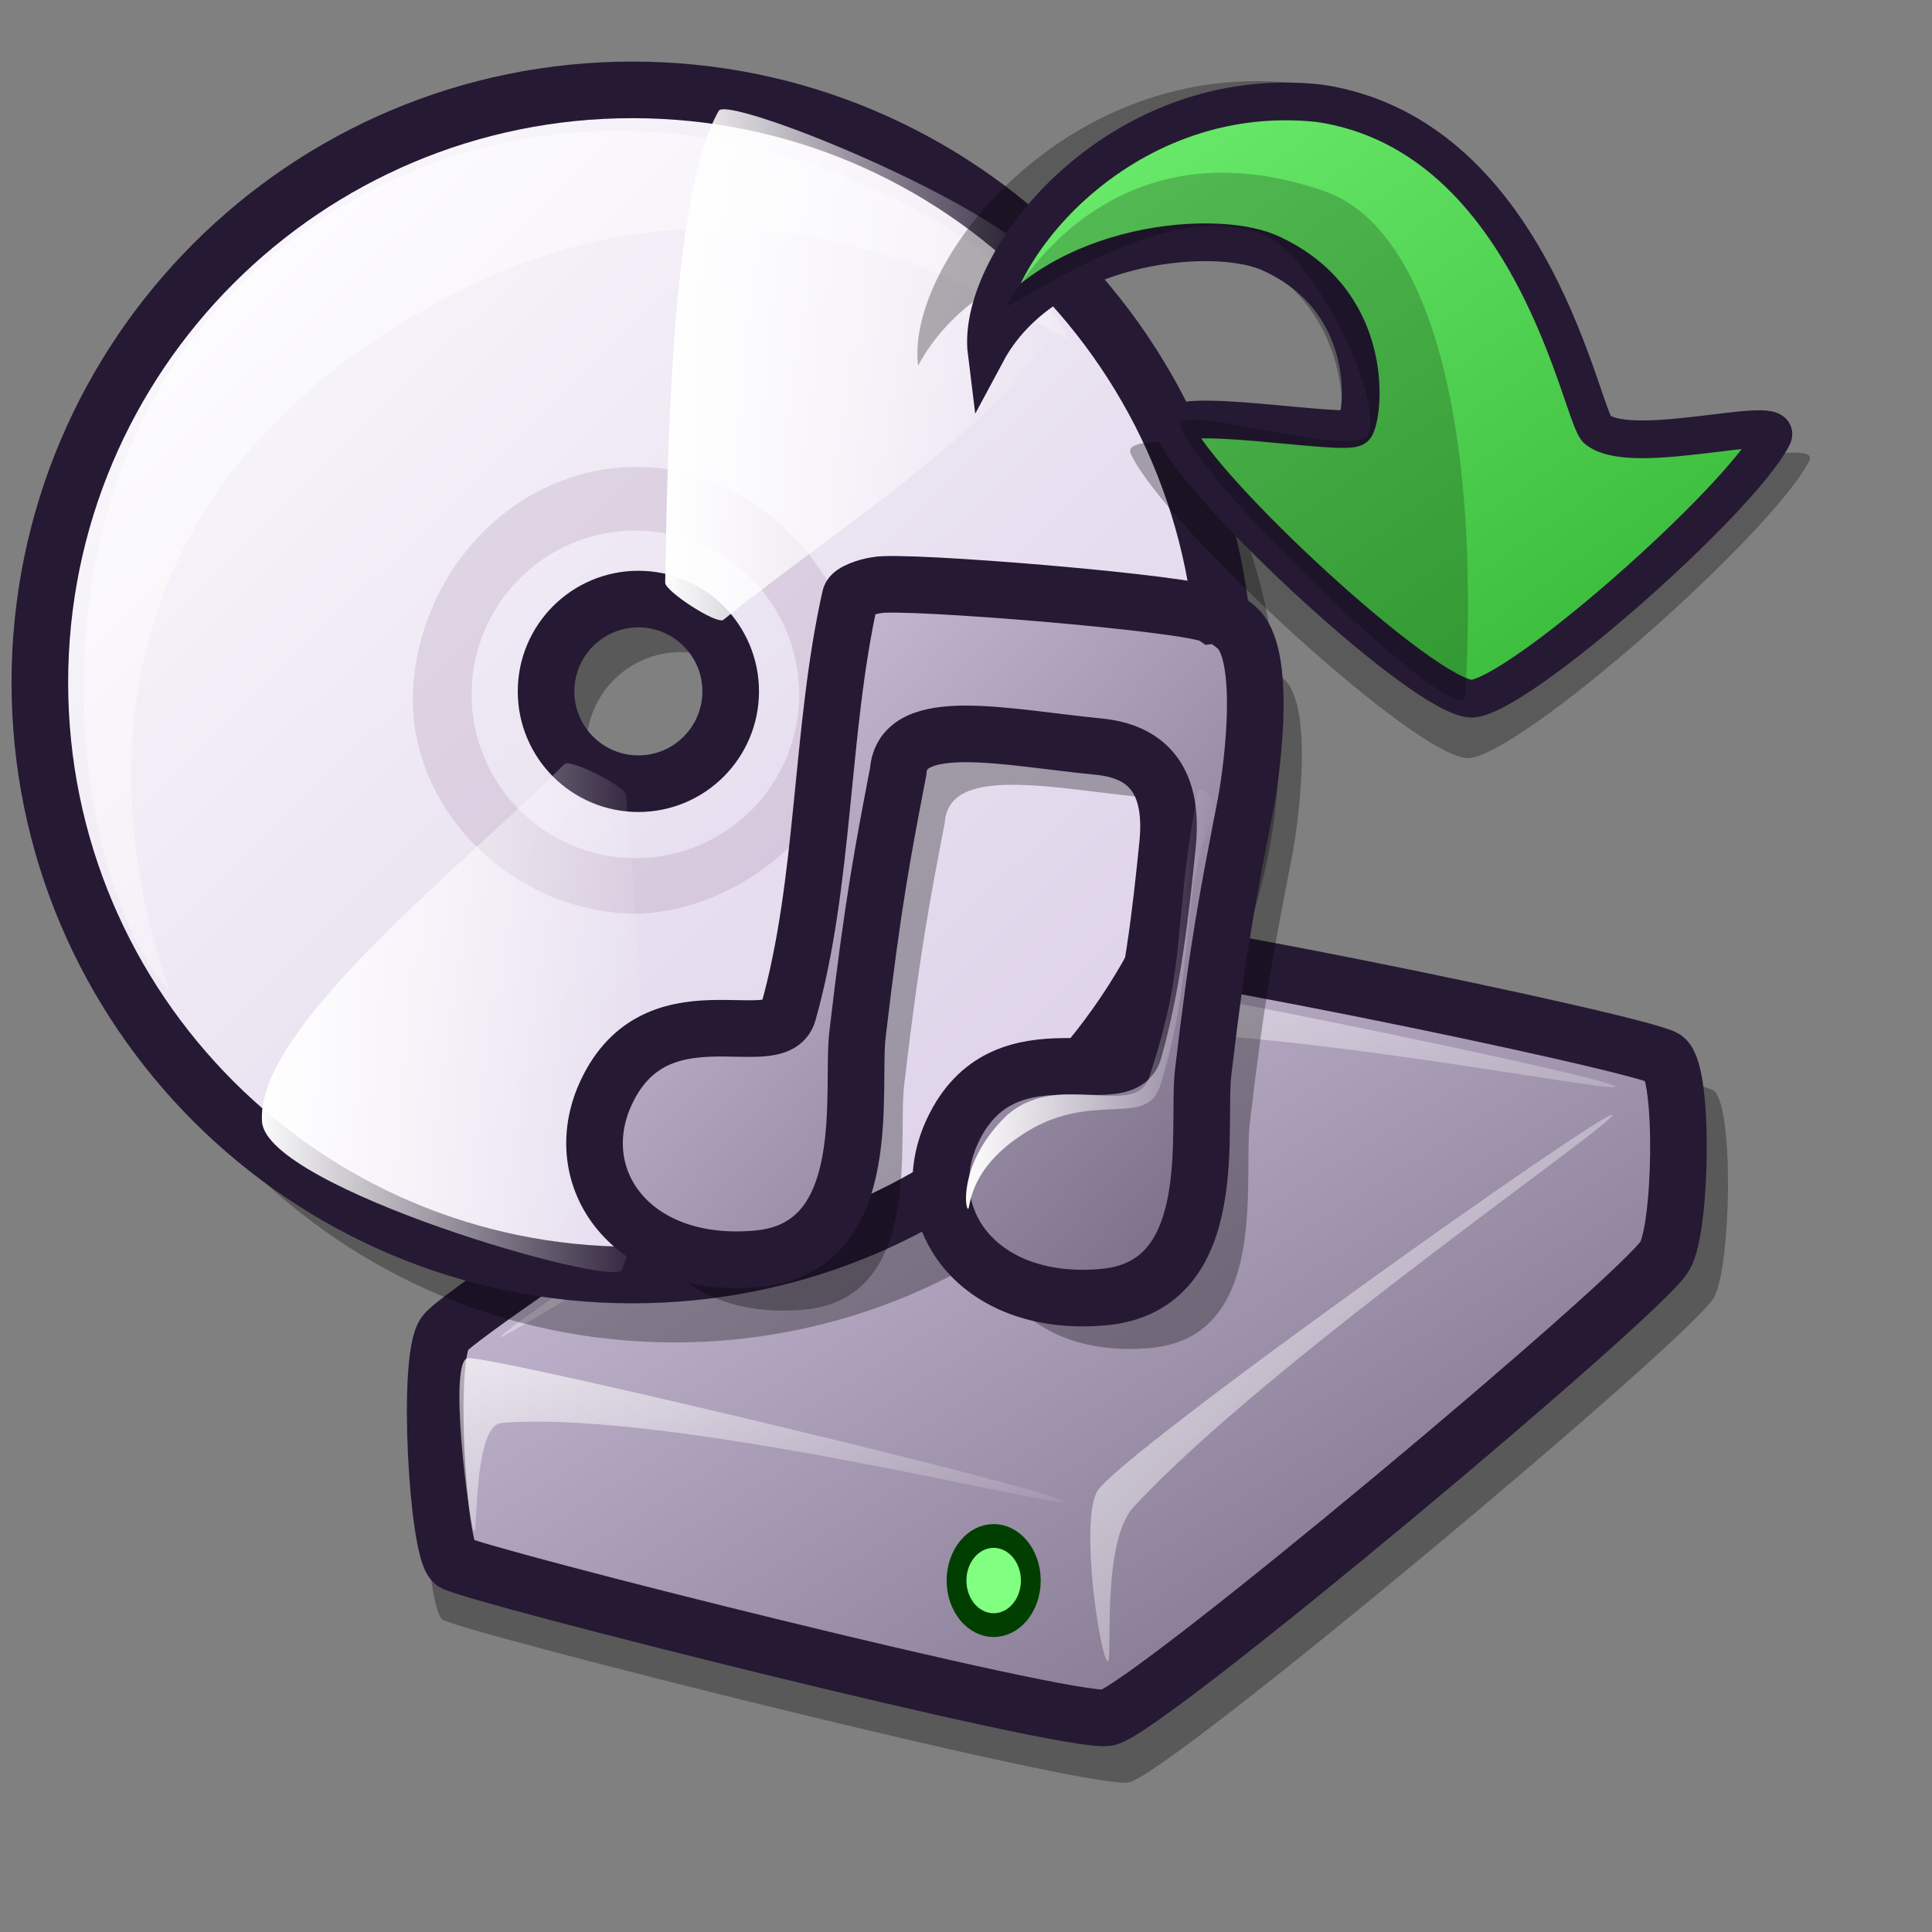 <?xml version="1.0" encoding="UTF-8" standalone="no"?>
<!DOCTYPE svg PUBLIC "-//W3C//DTD SVG 20010904//EN"
"http://www.w3.org/TR/2001/REC-SVG-20010904/DTD/svg10.dtd">
<!-- Created with Inkscape (http://www.inkscape.org/) -->
<svg
   id="svg1"
   sodipodi:version="0.32"
   inkscape:version="0.38.1"
   width="48pt"
   height="48pt"
   sodipodi:docbase="/home/ed"
   sodipodi:docname="sound-juicer.svg"
   xmlns="http://www.w3.org/2000/svg"
   xmlns:inkscape="http://www.inkscape.org/namespaces/inkscape"
   xmlns:sodipodi="http://sodipodi.sourceforge.net/DTD/sodipodi-0.dtd"
   xmlns:xlink="http://www.w3.org/1999/xlink">
  <rect width="100%" height="100%" fill="#808080" stroke="none"/>
  <defs
     id="defs3">
    <linearGradient
       id="linearGradient989">
      <stop
         offset="0"
         style="stop-color:#7fff7f;stop-opacity:1;"
         id="stop991" />
      <stop
         offset="1"
         style="stop-color:#3fbf3f;stop-opacity:1;"
         id="stop990" />
    </linearGradient>
    <linearGradient
       id="linearGradient945">
      <stop
         offset="0"
         style="stop-color:#d9cce6;stop-opacity:1;"
         id="stop947" />
      <stop
         offset="1"
         style="stop-color:#73667f;stop-opacity:1;"
         id="stop946" />
    </linearGradient>
    <linearGradient
       id="linearGradient2888">
      <stop
         offset="0"
         style="stop-color:#d9cce6;stop-opacity:1;"
         id="stop2890" />
      <stop
         offset="1"
         style="stop-color:#73667f;stop-opacity:1;"
         id="stop2889" />
    </linearGradient>
    <linearGradient
       id="linearGradient584">
      <stop
         style="stop-color:#ffffff;stop-opacity:1;"
         offset="0"
         id="stop585" />
      <stop
         style="stop-color:#ffffff;stop-opacity:0;"
         offset="1"
         id="stop586" />
    </linearGradient>
    <linearGradient
       id="linearGradient578">
      <stop
         style="stop-color:#ffffff;stop-opacity:1;"
         offset="0"
         id="stop579" />
      <stop
         style="stop-color:#d9cce6;stop-opacity:1;"
         offset="1"
         id="stop580" />
    </linearGradient>
    <linearGradient
       xlink:href="#linearGradient584"
       id="linearGradient581"
       x1="0.014"
       y1="0.047"
       x2="0.993"
       y2="0.969" />
    <linearGradient
       xlink:href="#linearGradient584"
       id="linearGradient583" />
    <linearGradient
       xlink:href="#linearGradient584"
       id="linearGradient654" />
    <linearGradient
       xlink:href="#linearGradient578"
       id="linearGradient655"
       x1="0"
       y1="-0"
       x2="0.969"
       y2="0.992" />
    <linearGradient
       xlink:href="#linearGradient2888"
       id="linearGradient713"
       x1="0.014"
       y1="0.047"
       x2="0.993"
       y2="0.969" />
    <defs
       id="defs2842">
      <linearGradient
         id="linearGradient2843">
        <stop
           style="stop-color:#ffffff;stop-opacity:1;"
           offset="0"
           id="stop2844" />
        <stop
           style="stop-color:#ffffff;stop-opacity:0;"
           offset="1"
           id="stop2845" />
      </linearGradient>
      <linearGradient
         id="linearGradient2846"
         x1="0"
         y1="0.5"
         x2="1"
         y2="0.5"
         gradientUnits="objectBoundingBox"
         spreadMethod="pad"
         xlink:href="#linearGradient2888" />
      <linearGradient
         xlink:href="#linearGradient578"
         id="linearGradient2849"
         x1="-0"
         y1="-0"
         x2="0.964"
         y2="0.984" />
      <linearGradient
         xlink:href="#linearGradient584"
         id="linearGradient2850"
         x1="0"
         y1="-0"
         x2="0.987"
         y2="1" />
      <linearGradient
         xlink:href="#linearGradient584"
         id="linearGradient860"
         x1="0.011"
         y1="0.056"
         x2="0.996"
         y2="0.944" />
      <linearGradient
         xlink:href="#linearGradient584"
         id="linearGradient861"
         x1="0.018"
         y1="0.008"
         x2="0.989"
         y2="1" />
      <linearGradient
         xlink:href="#linearGradient584"
         id="linearGradient862"
         x1="-0.287"
         y1="-0.219"
         x2="0.979"
         y2="1.039" />
      <radialGradient
         xlink:href="#linearGradient584"
         id="radialGradient595" />
      <linearGradient
         xlink:href="#linearGradient584"
         id="linearGradient612"
         x1="0"
         y1="0"
         x2="1.034"
         y2="1.023" />
      <linearGradient
         xlink:href="#linearGradient578"
         id="linearGradient613"
         x1="0"
         y1="0"
         x2="0.969"
         y2="1" />
    </defs>
    <sodipodi:namedview
       id="namedview2857"
       pagecolor="#ffffff"
       bordercolor="#666666"
       borderopacity="1.0"
       inkscape:pageopacity="0.0"
       inkscape:pageshadow="2"
       inkscape:zoom="5.64233871"
       inkscape:cx="25.7884720"
       inkscape:cy="24.7998202"
       inkscape:window-width="640"
       inkscape:window-height="535"
       inkscape:window-x="65"
       inkscape:window-y="68" />
    <linearGradient
       xlink:href="#linearGradient2888"
       id="linearGradient2891"
       x1="0.014"
       y1="0.047"
       x2="0.993"
       y2="0.969" />
    <sodipodi:namedview
       id="namedview865"
       inkscape:zoom="6.99187184"
       inkscape:cx="26.6988416"
       inkscape:cy="22.4514457"
       inkscape:window-width="441"
       inkscape:window-height="516"
       inkscape:window-x="183"
       inkscape:window-y="304" />
    <defs
       id="defs866">
      <linearGradient
         id="linearGradient570">
        <stop
           style="stop-color:#ffffff;stop-opacity:1;"
           offset="0"
           id="stop571" />
        <stop
           style="stop-color:#ffffff;stop-opacity:0;"
           offset="1"
           id="stop572" />
      </linearGradient>
      <linearGradient
         id="linearGradient563"
         x1="0"
         y1="0.5"
         x2="1"
         y2="0.5"
         gradientUnits="objectBoundingBox"
         spreadMethod="pad"
         xlink:href="#linearGradient945" />
      <linearGradient
         x1="0.01"
         y1="0.016"
         x2="0.985"
         y2="0.977"
         id="linearGradient566"
         xlink:href="#linearGradient563" />
      <linearGradient
         x1="0.007"
         y1="-0.03"
         x2="0.985"
         y2="1.045"
         id="linearGradient569"
         xlink:href="#linearGradient570" />
      <linearGradient
         x1="0.007"
         y1="0.013"
         x2="0.978"
         y2="0.974"
         id="linearGradient573"
         xlink:href="#linearGradient570" />
      <linearGradient
         x1="0.007"
         y1="0.047"
         x2="1.02"
         y2="0.984"
         id="linearGradient575"
         xlink:href="#linearGradient570" />
      <linearGradient
         id="linearGradient877"
         xlink:href="#linearGradient570" />
    </defs>
    <defs
       id="defs885">
      <linearGradient
         id="linearGradient969">
        <stop
           style="stop-color:#7f7f7f;stop-opacity:1;"
           offset="0"
           id="stop970" />
        <stop
           style="stop-color:#e6e6e6;stop-opacity:1;"
           offset="1"
           id="stop971" />
      </linearGradient>
      <linearGradient
         id="linearGradient964">
        <stop
           style="stop-color:#ffff32;stop-opacity:1;"
           offset="0"
           id="stop965" />
        <stop
           style="stop-color:#ffc500;stop-opacity:1;"
           offset="1"
           id="stop966" />
      </linearGradient>
      <linearGradient
         id="linearGradient884"
         x1="0"
         y1="0.5"
         x2="1"
         y2="0.5"
         gradientUnits="objectBoundingBox"
         spreadMethod="pad"
         xlink:href="#linearGradient989" />
      <linearGradient
         id="linearGradient866">
        <stop
           style="stop-color:#ffffff;stop-opacity:1;"
           offset="0"
           id="stop867" />
        <stop
           style="stop-color:#d9cce6;stop-opacity:1;"
           offset="1"
           id="stop868" />
      </linearGradient>
      <linearGradient
         id="linearGradient898">
        <stop
           style="stop-color:#ffffff;stop-opacity:1;"
           offset="0"
           id="stop899" />
        <stop
           style="stop-color:#ffffff;stop-opacity:0;"
           offset="1"
           id="stop900" />
      </linearGradient>
      <linearGradient
         id="linearGradient901">
        <stop
           style="stop-color:#d9cce6;stop-opacity:1;"
           offset="0"
           id="stop902" />
        <stop
           style="stop-color:#73667f;stop-opacity:1;"
           offset="1"
           id="stop903" />
      </linearGradient>
      <linearGradient
         xlink:href="#linearGradient584"
         id="linearGradient904"
         x1="-0.007"
         y1="0.008"
         x2="0.979"
         y2="1" />
      <linearGradient
         xlink:href="#linearGradient584"
         id="linearGradient905"
         x1="0.011"
         y1="0.01"
         x2="1.015"
         y2="0.969" />
      <linearGradient
         xlink:href="#linearGradient584"
         id="linearGradient906"
         x1="-0.025"
         y1="0.031"
         x2="0.975"
         y2="0.977" />
      <linearGradient
         xlink:href="#linearGradient578"
         id="linearGradient907"
         x1="0"
         y1="0.023"
         x2="0.986"
         y2="0.977" />
      <linearGradient
         xlink:href="#linearGradient578"
         id="linearGradient908"
         x1="-0"
         y1="0.008"
         x2="1"
         y2="0.992" />
      <linearGradient
         xlink:href="#linearGradient866"
         id="linearGradient869"
         x1="-0.007"
         y1="0.008"
         x2="0.979"
         y2="1" />
      <linearGradient
         xlink:href="#linearGradient884"
         id="linearGradient883"
         x1="-0.17"
         y1="-0.227"
         x2="0.79"
         y2="0.813"
         gradientUnits="objectBoundingBox"
         spreadMethod="pad" />
      <linearGradient
         xlink:href="#linearGradient964"
         id="linearGradient963"
         x1="-0"
         y1="0.031"
         x2="0.982"
         y2="0.992"
         gradientUnits="objectBoundingBox"
         spreadMethod="pad" />
      <linearGradient
         xlink:href="#linearGradient584"
         id="linearGradient967"
         x1="-0.006"
         y1="0.031"
         x2="0.843"
         y2="0.844"
         gradientUnits="objectBoundingBox"
         spreadMethod="pad" />
      <linearGradient
         xlink:href="#linearGradient969"
         id="linearGradient968"
         x1="0.016"
         y1="-0"
         x2="0.984"
         y2="0.992"
         gradientUnits="objectBoundingBox"
         spreadMethod="pad" />
      <linearGradient
         xlink:href="#linearGradient584"
         id="linearGradient972"
         x1="-0"
         y1="0"
         x2="1"
         y2="0"
         gradientUnits="objectBoundingBox"
         spreadMethod="pad" />
      <linearGradient
         xlink:href="#linearGradient884"
         id="linearGradient1815"
         x1="-0.015"
         y1="0.058"
         x2="1.029"
         y2="0.96"
         gradientUnits="objectBoundingBox"
         spreadMethod="pad" />
      <linearGradient
         xlink:href="#linearGradient584"
         id="linearGradient1816"
         x1="0.006"
         y1="0.023"
         x2="1.487"
         y2="1.359"
         gradientUnits="objectBoundingBox"
         spreadMethod="pad" />
      <linearGradient
         xlink:href="#linearGradient584"
         id="linearGradient1817"
         x1="0.004"
         y1="0.015"
         x2="0.983"
         y2="1.015"
         gradientUnits="objectBoundingBox"
         spreadMethod="pad" />
      <linearGradient
         xlink:href="#linearGradient584"
         id="linearGradient1818"
         x1="-0.032"
         y1="0.008"
         x2="0.968"
         y2="1"
         gradientUnits="objectBoundingBox"
         spreadMethod="pad" />
      <linearGradient
         xlink:href="#linearGradient584"
         id="linearGradient1819"
         x1="-0"
         y1="0.008"
         x2="1"
         y2="0.992"
         gradientUnits="objectBoundingBox"
         spreadMethod="pad" />
    </defs>
    <sodipodi:namedview
       id="namedview920"
       pagecolor="#ffffff"
       bordercolor="#666666"
       borderopacity="1.0"
       inkscape:pageopacity="0.0"
       inkscape:pageshadow="2"
       inkscape:zoom="11.284677"
       inkscape:cx="14.021707"
       inkscape:cy="10.973442"
       inkscape:window-width="640"
       inkscape:window-height="525"
       inkscape:window-x="154"
       inkscape:window-y="386" />
  </defs>
  <sodipodi:namedview
     id="base"
     pagecolor="#ffffff"
     bordercolor="#666666"
     borderopacity="1.0"
     inkscape:pageopacity="0.0"
     inkscape:pageshadow="2"
     inkscape:zoom="8.0000000"
     inkscape:cx="16.096046"
     inkscape:cy="24.746006"
     inkscape:window-width="640"
     inkscape:window-height="525"
     inkscape:window-x="96"
     inkscape:window-y="127"
     showguides="true"
     snaptoguides="true" />
  <path
     d="M 14.657,53.653 C 15.373,54.087 36.073,59.3 37.388,59.046 C 38.719,58.808 56.092,44.266 56.77,42.99 C 57.346,42.03 57.451,36.645 56.77,36.127 C 55.877,35.57 36.519,31.573 35.257,31.96 C 33.954,32.327 15.024,44.757 14.353,45.687 C 13.709,46.563 14.099,53.219 14.657,53.653 z "
     style="font-size:12;opacity:0.303;fill-rule:evenodd;stroke-width:12.5;"
     id="path776" />
  <path
     d="M 15.025,51.761 C 15.706,52.175 35.43,57.141 36.683,56.9 C 37.951,56.673 54.506,42.817 55.152,41.601 C 55.7,40.686 55.8,35.555 55.152,35.061 C 54.301,34.53 35.856,30.722 34.653,31.09 C 33.412,31.441 15.374,43.285 14.734,44.17 C 14.121,45.005 14.493,51.348 15.025,51.761 z "
     style="font-size:12;fill:url(#linearGradient566);fill-rule:evenodd;stroke:#261933;stroke-width:1.875;"
     id="path679" />
  <path
     d="M 15.701,50.71 C 15.509,50.314 14.841,45.006 15.508,44.988 C 16.529,44.956 35.067,49.395 35.233,49.736 C 35.389,50.057 22.179,46.672 16.612,47.138 C 15.669,47.217 15.831,50.976 15.701,50.71 z "
     style="font-size:12;opacity:0.7;fill:url(#linearGradient569);fill-rule:evenodd;stroke-width:0.107pt;"
     id="path680" />
  <path
     d="M 16.572,44.287 C 16.604,44.009 33.854,32.366 35.04,32.258 C 36.266,32.156 53.54,35.723 53.508,35.995 C 53.476,36.268 39.46,33.419 34.983,34.389 C 30.908,35.292 16.54,44.554 16.572,44.287 z "
     style="font-size:12;opacity:0.7;fill:url(#linearGradient573);fill-rule:evenodd;stroke-width:0.107pt;"
     id="path682" />
  <path
     d="M 36.683,55.031 C 36.438,54.819 35.774,50.497 36.337,49.414 C 36.993,48.221 53.182,36.732 53.411,36.93 C 53.633,37.121 42.016,45.092 37.554,49.921 C 36.441,51.125 36.889,55.209 36.683,55.031 z "
     style="font-size:12;opacity:0.7;fill:url(#linearGradient575);fill-rule:evenodd;stroke-width:0.107pt;"
     id="path683" />
  <ellipse
     cx="410.205"
     cy="422.409"
     rx="11.72"
     ry="11.72"
     transform="matrix(0.105,0,0,0.126,-10.155,-0.866)"
     style="font-size:12;fill:#80ff80;fill-rule:evenodd;stroke:#003f00;stroke-width:6.25;stroke-linecap:round;stroke-linejoin:round;"
     id="path722" />
  <path
     d="M 25.671,24.724 C 25.671,26.448 24.272,27.847 22.548,27.847 C 20.824,27.847 19.425,26.448 19.425,24.724 C 19.425,23.001 20.824,21.602 22.548,21.602 C 24.272,21.602 25.671,23.001 25.671,24.724 z M 42.393,24.422 C 42.393,35.488 33.412,44.469 22.346,44.469 C 11.281,44.469 2.3,35.488 2.3,24.422 C 2.3,13.356 11.281,4.376 22.346,4.376 C 33.412,4.376 42.393,13.356 42.393,24.422 z "
     style="font-size:12;opacity:0.303;fill-rule:evenodd;stroke-width:12.5;"
     id="path782" />
  <path
     d="M 24.205,22.903 C 24.205,24.591 22.835,25.961 21.147,25.961 C 19.459,25.961 18.089,24.591 18.089,22.903 C 18.089,21.215 19.459,19.845 21.147,19.845 C 22.835,19.845 24.205,21.215 24.205,22.903 z M 40.58,22.607 C 40.58,33.443 31.786,42.237 20.95,42.237 C 10.114,42.237 1.32,33.443 1.32,22.607 C 1.32,11.771 10.114,2.977 20.95,2.977 C 31.786,2.977 40.58,11.771 40.58,22.607 z "
     style="font-size:12;fill:url(#linearGradient655);fill-rule:evenodd;stroke:#261933;stroke-width:1.875;stroke-dasharray:none;"
     id="path773" />
  <path
     d="M 5.562,32.767 C 1.942,28.755 -0.355,12.1 13.059,5.937 C 23.942,0.979 34.591,8.924 35.352,11.165 C 35.576,11.796 26.272,3.93 15.13,9.685 C -1.221,18.056 6.007,33.275 5.562,32.767 z "
     style="font-size:12;opacity:0.7;fill-rule:evenodd;stroke:none;stroke-width:0.078pt;fill:url(#linearGradient581);"
     id="path774" />
  <path
     d="M 28.416,23.043 C 28.416,26.888 24.823,30.145 21.118,30.27 C 16.994,30.27 13.544,26.819 13.681,22.973 C 13.823,18.988 16.994,15.466 21.118,15.466 C 24.964,15.466 28.56,19.06 28.416,23.043 z M 26.474,23.002 C 26.474,25.997 24.043,28.427 21.049,28.427 C 18.054,28.427 15.623,25.997 15.623,23.002 C 15.623,20.007 18.054,17.576 21.049,17.576 C 24.043,17.576 26.474,20.007 26.474,23.002 z "
     style="font-size:12;opacity:0.101;fill:#3f003f;fill-rule:evenodd;stroke-width:1pt;"
     id="path779" />
  <path
     d="M 22.035,19.303 C 22.031,19.582 23.719,20.682 23.959,20.536 C 27.709,17.477 35.062,12.894 35.155,9.784 C 35.219,7.585 24.163,3.103 23.811,3.668 C 22.292,6.312 22.119,14.322 22.035,19.303 z "
     style="font-size:12;fill:url(#linearGradient583);fill-rule:evenodd;stroke-width:1pt;"
     id="path780" />
  <path
     d="M 20.742,26.335 C 20.717,26.056 18.925,25.137 18.701,25.308 C 15.288,28.739 8.45,34.058 8.68,37.162 C 8.843,39.355 20.304,42.667 20.596,42.069 C 21.833,39.282 21.175,31.297 20.742,26.335 z "
     style="font-size:12;fill:url(#linearGradient654);fill-rule:evenodd;stroke-width:1pt;"
     id="path781" />
  <path
     style="font-size:12;opacity:0.303;fill-rule:evenodd;stroke-width:1.875;"
     d="M 40.222,29.653 C 40.459,27.309 39.335,26.572 37.989,26.423 C 34.898,26.126 31.431,25.308 31.298,27.246 C 30.793,29.88 30.463,31.583 29.956,35.901 C 29.716,37.722 30.628,43.016 26.639,43.383 C 22.564,43.757 20.398,40.851 21.545,38.06 C 23.159,34.236 27.235,36.671 27.653,35.241 C 28.885,30.896 28.713,25.897 29.709,21.463 C 29.748,21.289 30.273,21.113 30.578,21.071 C 31.377,20.878 41.076,21.67 41.697,22.072 C 42.002,22.029 42.428,22.395 42.55,22.512 C 43.577,23.498 42.958,27.642 42.77,28.517 C 42.265,31.151 41.913,32.843 41.407,37.161 C 41.166,38.982 42.1,44.287 38.111,44.653 C 34.036,45.028 31.87,42.122 33.017,39.331 C 34.631,35.506 38.686,37.93 39.103,36.5 C 39.719,34.327 39.986,31.996 40.222,29.653 z "
     id="path702"
     sodipodi:nodetypes="csccccccccccccccc" />
  <path
     style="font-size:12;fill:url(#linearGradient2891);fill-rule:evenodd;stroke:#261933;stroke-width:1.875;stroke-dasharray:none;"
     d="M 38.678,27.967 C 38.914,25.624 37.79,24.886 36.444,24.738 C 33.354,24.441 29.887,23.623 29.753,25.561 C 29.248,28.195 28.918,29.898 28.412,34.216 C 28.171,36.037 29.083,41.331 25.095,41.697 C 21.019,42.072 18.853,39.166 20,36.375 C 21.614,32.551 25.69,34.986 26.108,33.556 C 27.34,29.211 27.168,24.212 28.164,19.778 C 28.203,19.604 28.728,19.428 29.033,19.386 C 29.833,19.193 39.531,19.985 40.152,20.386 C 40.458,20.344 40.884,20.71 41.006,20.827 C 42.032,21.813 41.414,25.957 41.225,26.832 C 40.72,29.466 40.368,31.157 39.862,35.476 C 39.621,37.297 40.555,42.601 36.566,42.968 C 32.491,43.343 30.325,40.437 31.472,37.646 C 33.086,33.821 37.141,36.245 37.558,34.815 C 38.175,32.642 38.441,30.31 38.678,27.967 z "
     id="path701"
     sodipodi:nodetypes="csccccccccccccccc" />
  <path
     style="fill:url(#linearGradient583);fill-rule:evenodd;stroke-width:1pt;"
     d="M 20.593,38.869 C 20.474,38.728 20.406,37.25 21.828,35.84 C 23.522,34.218 26.149,35.934 26.6,34.526 C 27.914,30.623 28.109,24.746 28.964,20.404 C 28.991,20.271 35.856,20.384 39.728,21.219 C 34.576,20.701 30.299,20.943 29.73,21.309 C 28.846,21.861 28.196,30.957 26.959,34.823 C 26.499,36.231 24.645,34.89 22.349,36.452 C 20.511,37.673 20.698,38.993 20.593,38.869 z "
     id="path698"
     sodipodi:nodetypes="cssscssss" />
  <path
     style="fill:url(#linearGradient583);fill-rule:evenodd;stroke-width:1pt;"
     d="M 32.057,40.037 C 31.938,39.896 31.869,38.418 33.291,37.008 C 34.986,35.386 37.613,37.102 38.064,35.694 C 39.377,31.791 38.83,30.554 39.685,26.211 C 39.738,25.946 40.409,26.621 40.278,26.883 C 39.06,29.204 39.66,32.125 38.423,35.991 C 37.962,37.399 36.108,36.058 33.812,37.62 C 31.975,38.841 32.162,40.161 32.057,40.037 z "
     id="path700"
     sodipodi:nodetypes="csssssss" />
  <path
     style="font-size:12;opacity:0.296;fill-rule:evenodd;stroke-width:18.75;"
     d="M 30.413,12.115 C 29.983,8.665 35.351,1.92 42.925,2.758 C 51.061,3.985 52.793,14.847 53.371,15.031 C 54.736,16.063 60.405,14.359 59.931,15.274 C 58.664,17.721 50.402,25.016 48.634,25.117 C 46.879,25.097 38.53,17.373 37.458,15.031 C 36.991,14.011 44.041,15.313 44.261,14.91 C 44.608,14.26 44.975,10.093 40.981,8.348 C 38.719,7.412 32.57,8.089 30.413,12.115 z "
     id="path739"
     sodipodi:nodetypes="cccccccsc" />
  <path
     style="font-size:12;fill:url(#linearGradient883);fill-rule:evenodd;stroke:#261933;stroke-width:1.25;stroke-dasharray:none;"
     d="M 32.683,11.677 C 32.304,8.634 37.039,2.683 43.72,3.423 C 50.898,4.505 52.425,14.087 52.936,14.249 C 54.139,15.159 59.14,13.656 58.722,14.464 C 57.604,16.622 50.316,23.057 48.757,23.146 C 47.209,23.128 39.844,16.315 38.898,14.249 C 38.486,13.349 44.705,14.498 44.899,14.142 C 45.205,13.569 45.529,9.894 42.006,8.354 C 40.01,7.528 34.586,8.125 32.683,11.677 z "
     id="path735"
     sodipodi:nodetypes="cccccccsc" />
  <path
     style="font-size:12;opacity:0.202;fill-rule:evenodd;stroke-width:0.965pt;"
     d="M 33.326,10.176 C 36.968,8.018 39.507,6.997 41.684,7.71 C 43.543,8.319 45.798,13.179 45.328,14.356 C 44.941,15.323 38.765,13.204 39.113,14.142 C 39.837,16.098 48.481,24.408 48.542,23.039 C 49.049,13.979 47.342,7.488 43.827,6.317 C 37.975,4.305 34.611,7.839 33.326,10.176 z "
     id="path737"
     sodipodi:nodetypes="csssssc" />
  <path
     style="font-size:12;fill:url(#linearGradient583);fill-rule:evenodd;stroke-width:1pt;"
     d="M 40.644,4.481 C 40.774,4.376 45.068,3.746 48.069,6.906 C 50.799,9.83 50.47,13.256 52.42,15.314 C 53.198,16.136 55.747,15.231 56.253,15.547 C 56.555,15.736 55.037,17.233 54.737,17.366 C 54.582,17.435 55.164,16.255 54.889,16.154 C 54.204,15.901 52.451,16.981 51.858,16.305 C 49.925,14.101 50.227,10.818 47.312,7.513 C 44.244,4.041 40.522,4.578 40.644,4.481 z "
     id="path742"
     sodipodi:nodetypes="cssssssss" />
  <rect
     style="font-size:12;fill:#808080;fill-rule:evenodd;stroke-width:1pt;"
     id="rect630"
     width="0"
     height="4.526"
     x="60.007"
     y="-118.47"
     transform="matrix(0,1,-1,0,0,0)" />
</svg>
